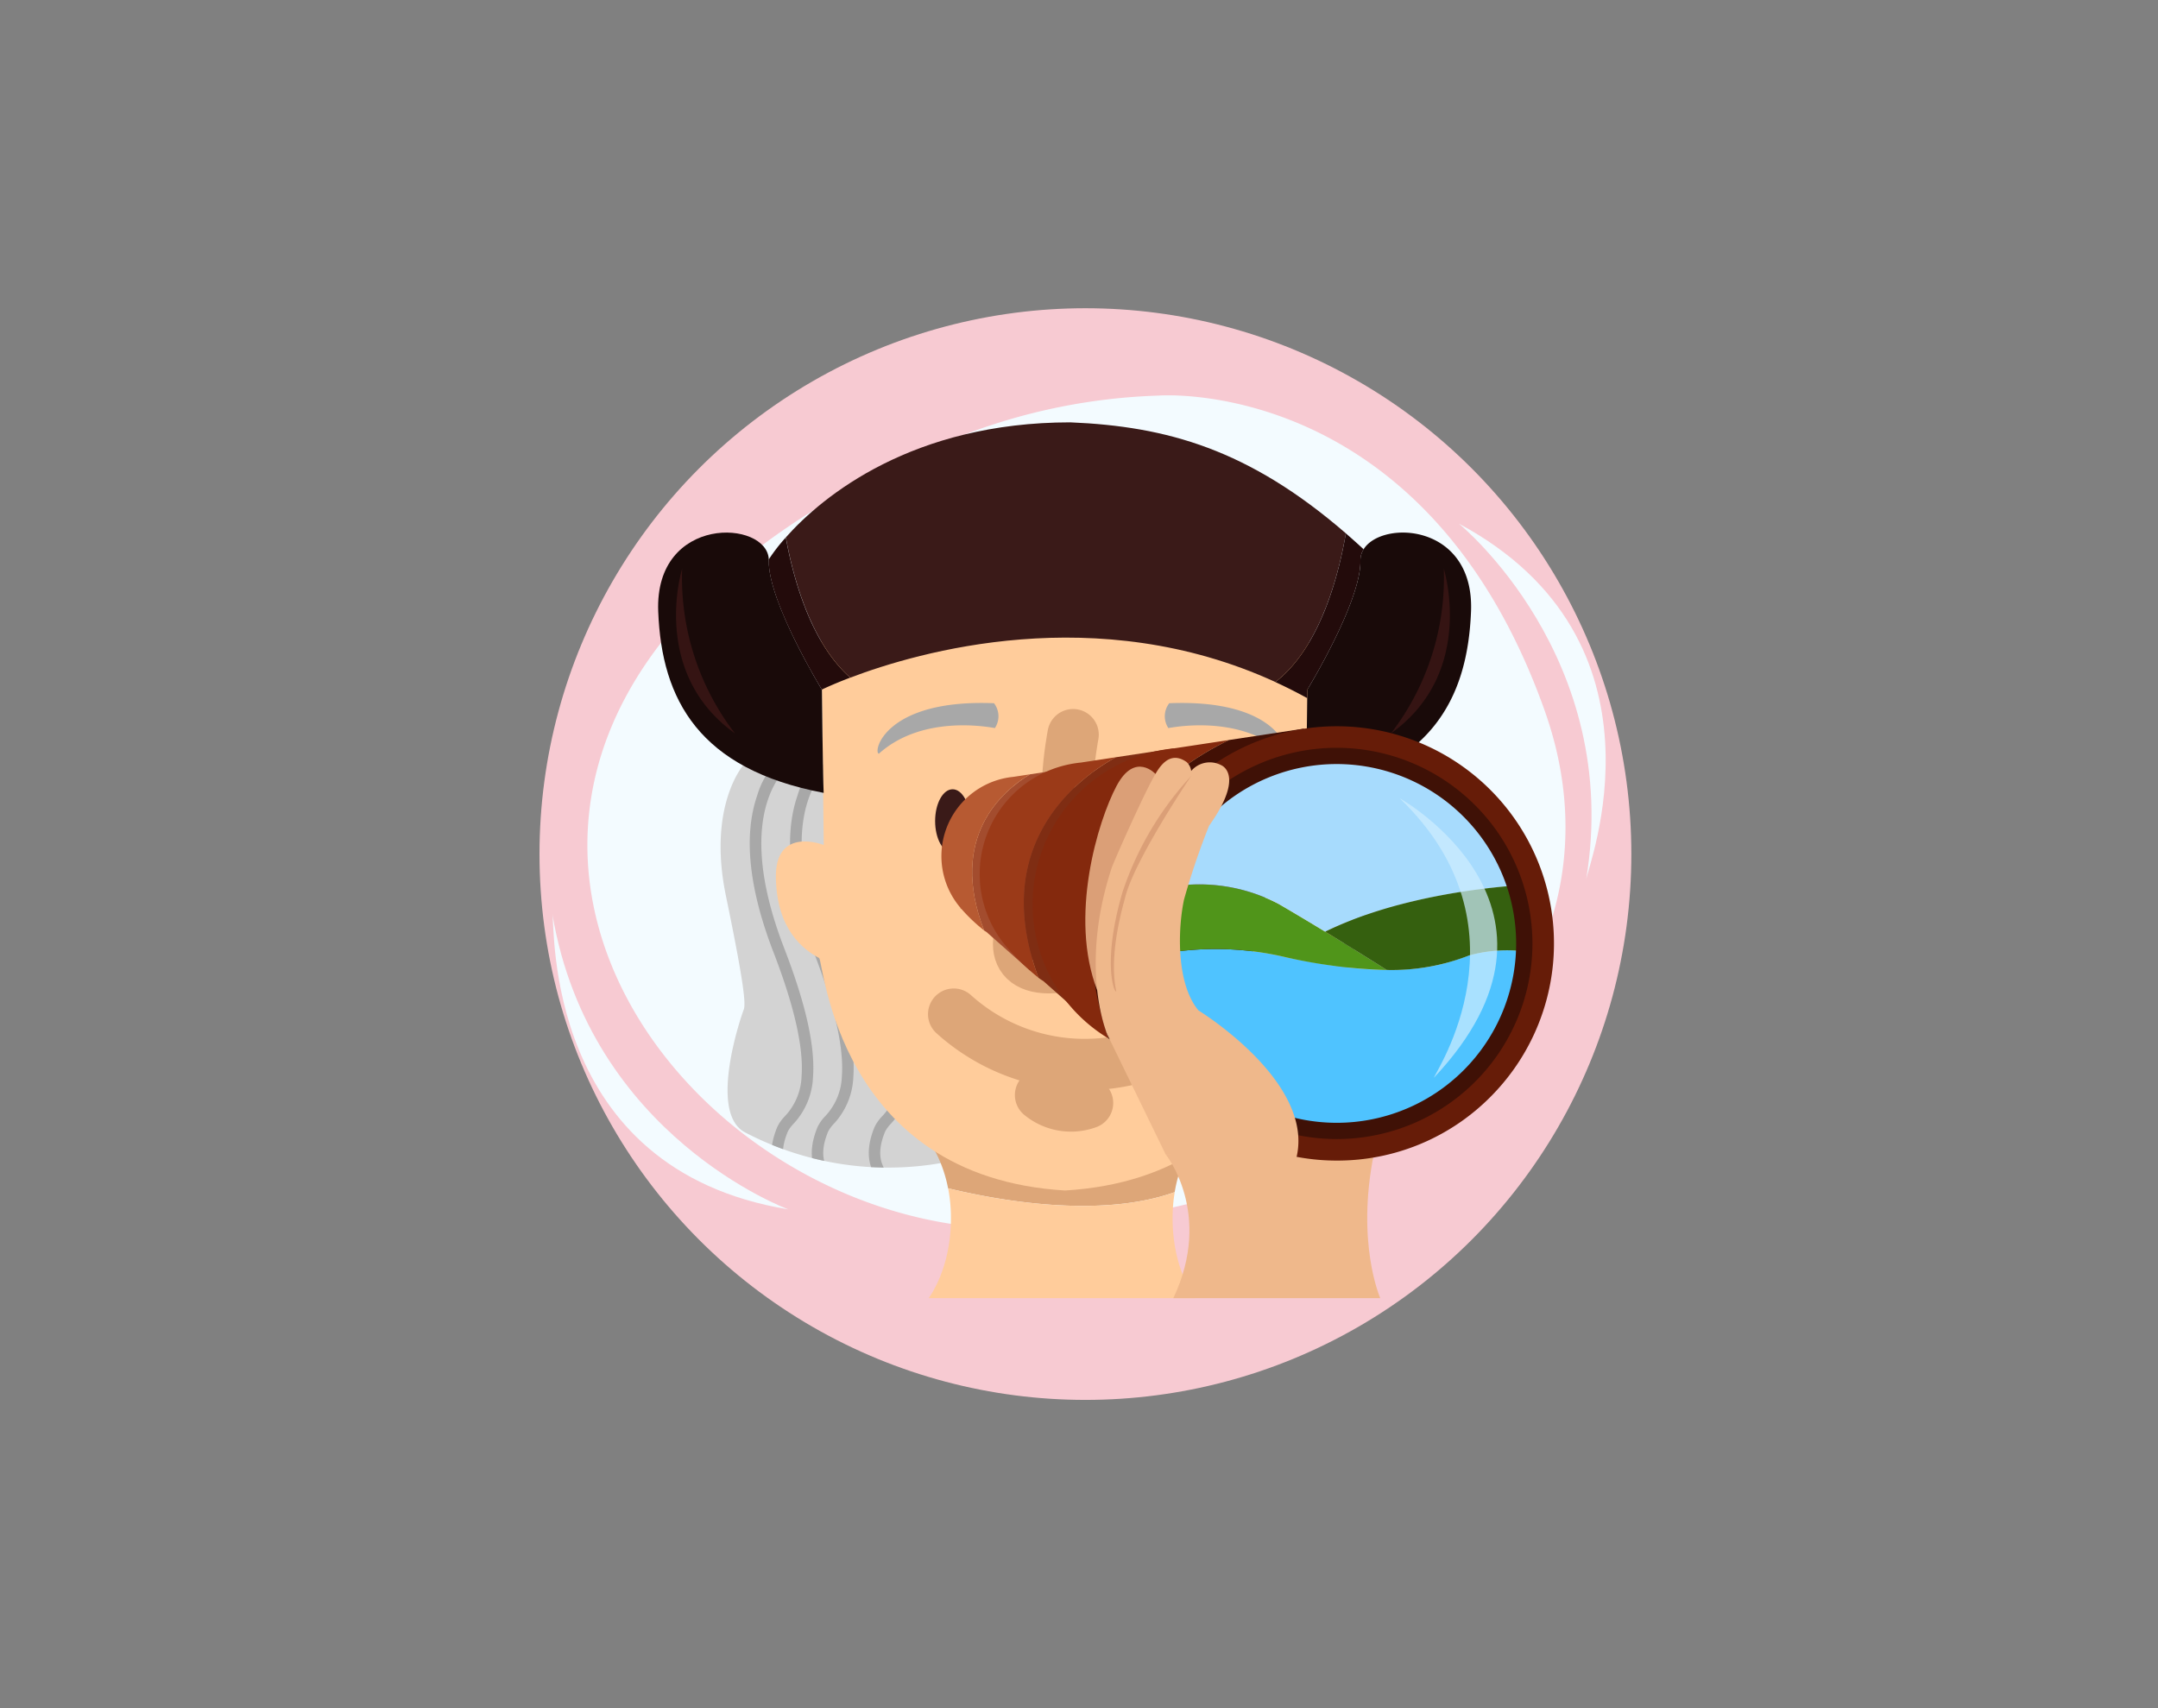 <svg xmlns="http://www.w3.org/2000/svg" xmlns:xlink="http://www.w3.org/1999/xlink" width="168" height="133" viewBox="0 0 168 133">
  <rect x="0" y="0" width="168" height="133" fill="#808080" stroke="none"/>
  <defs>
    <clipPath id="clip-path">
      <rect id="Rectángulo_345546" data-name="Rectángulo 345546" width="168" height="133" transform="translate(-3238 -6535)" fill="none" stroke="#707070" stroke-width="1"/>
    </clipPath>
    <clipPath id="clip-path-2">
      <rect id="Rectángulo_344645" data-name="Rectángulo 344645" width="82" height="70.297" fill="none"/>
    </clipPath>
    <clipPath id="clip-path-4">
      <path id="Trazado_697852" data-name="Trazado 697852" d="M112.1,242s-2.841,3.166-1.38,10.228,1.542,8.442,1.38,8.848-2.841,8.118.162,9.579a24.017,24.017,0,0,0,15.667,2.273c1.055.65.5-30.961.5-30.961Z" transform="translate(-110.3 -241.964)" fill="none"/>
    </clipPath>
    <clipPath id="clip-path-6">
      <path id="Trazado_697857" data-name="Trazado 697857" d="M406.3,272.925a24.017,24.017,0,0,0,15.667-2.273c3-1.461.325-9.173.162-9.579s-.081-1.786,1.38-8.848S422.128,242,422.128,242l-16.325-.033s-.56,31.611.495,30.961" transform="translate(-405.654 -241.964)" fill="none"/>
    </clipPath>
    <clipPath id="clip-path-8">
      <rect id="Rectángulo_344643" data-name="Rectángulo 344643" width="7.599" height="21.772" fill="none"/>
    </clipPath>
  </defs>
  <g id="Enmascarar_grupo_998559" data-name="Enmascarar grupo 998559" transform="translate(3238 6535)" clip-path="url(#clip-path)">
    <g id="Grupo_1000203" data-name="Grupo 1000203" transform="translate(-157 -1)">
      <circle id="Elipse_8293" data-name="Elipse 8293" cx="42.5" cy="42.5" r="42.5" transform="translate(-3039 -6510)" fill="#f7cad2"/>
      <g id="Grupo_1000199" data-name="Grupo 1000199" transform="translate(-3038 -6503.22)">
        <g id="Grupo_998416" data-name="Grupo 998416" clip-path="url(#clip-path-2)">
          <g id="Grupo_998404" data-name="Grupo 998404">
            <g id="Grupo_998403" data-name="Grupo 998403" clip-path="url(#clip-path-2)">
              <path id="Trazado_697845" data-name="Trazado 697845" d="M97.531,24.6c6.5,18.351-6.861,36.88-38.149,40.131C29.5,67.837-.345,26.038,50.257,3.919A46.371,46.371,0,0,1,67.433.022s20.8-1.672,30.1,24.58" transform="translate(-20.262 0)" fill="#f3fbff"/>
              <path id="Trazado_697846" data-name="Trazado 697846" d="M594.423,84.171s12.779,10.4,9.9,27.729c.094-.98,7.146-18.563-9.9-27.729" transform="translate(-523.845 -74.177)" fill="#f3fbff"/>
              <path id="Trazado_697847" data-name="Trazado 697847" d="M18.377,363.134S2.911,357.458,0,340.132c.23.958-.72,19.878,18.377,23" transform="translate(0 -299.747)" fill="#f3fbff"/>
              <path id="Trazado_697848" data-name="Trazado 697848" d="M112.114,242s-2.841,3.166-1.38,10.228,1.542,8.442,1.38,8.848-2.841,8.118.162,9.579a24.017,24.017,0,0,0,15.667,2.273c1.055.649.495-30.961.495-30.961Z" transform="translate(-97.218 -213.236)" fill="#d3d3d3"/>
            </g>
          </g>
          <g id="Grupo_998406" data-name="Grupo 998406" transform="translate(13.096 28.729)">
            <g id="Grupo_998405" data-name="Grupo 998405" clip-path="url(#clip-path-4)">
              <path id="Trazado_697849" data-name="Trazado 697849" d="M133.8,268.87l.354-.82c-2.043-.884-2.6-2.254-1.753-4.311a2.641,2.641,0,0,1,.432-.59,5.663,5.663,0,0,0,1.531-3.684c.171-2.377-.563-5.647-2.244-10-4.36-11.289.654-14.443.706-14.474l-.458-.767a6.3,6.3,0,0,0-2.344,3.332c-1.086,3.133-.661,7.247,1.264,12.23,1.609,4.167,2.345,7.4,2.186,9.613a4.755,4.755,0,0,1-1.318,3.166,3.179,3.179,0,0,0-.581.833c-1.3,3.163.491,4.721,2.225,5.471" transform="translate(-127.166 -235.145)" fill="#a8a8a8"/>
              <path id="Trazado_697850" data-name="Trazado 697850" d="M160.236,268.87l.354-.82c-2.043-.884-2.6-2.254-1.753-4.311a2.643,2.643,0,0,1,.432-.59,5.663,5.663,0,0,0,1.531-3.684c.171-2.377-.563-5.647-2.244-10-4.36-11.289.654-14.443.705-14.474l-.458-.767a6.3,6.3,0,0,0-2.344,3.332c-1.086,3.133-.661,7.247,1.263,12.23,1.61,4.167,2.345,7.4,2.186,9.613a4.755,4.755,0,0,1-1.318,3.166,3.173,3.173,0,0,0-.581.833c-1.3,3.163.491,4.721,2.224,5.471" transform="translate(-150.463 -235.145)" fill="#a8a8a8"/>
              <path id="Trazado_697851" data-name="Trazado 697851" d="M197.612,268.87l.354-.82c-2.043-.884-2.6-2.254-1.753-4.311a2.642,2.642,0,0,1,.432-.59,5.663,5.663,0,0,0,1.531-3.684c.171-2.377-.563-5.647-2.244-10-4.36-11.289.654-14.443.705-14.474l-.458-.767a6.3,6.3,0,0,0-2.344,3.332c-1.086,3.133-.661,7.247,1.264,12.23,1.609,4.167,2.345,7.4,2.186,9.613a4.755,4.755,0,0,1-1.318,3.166,3.176,3.176,0,0,0-.581.833c-1.3,3.163.491,4.721,2.224,5.471" transform="translate(-183.401 -235.145)" fill="#a8a8a8"/>
            </g>
          </g>
          <g id="Grupo_998408" data-name="Grupo 998408">
            <g id="Grupo_998407" data-name="Grupo 998407" clip-path="url(#clip-path-2)">
              <path id="Trazado_697853" data-name="Trazado 697853" d="M422.128,242s2.841,3.166,1.38,10.228-1.542,8.442-1.38,8.848,2.841,8.118-.162,9.579a24.017,24.017,0,0,1-15.667,2.273c-1.055.649-.495-30.961-.495-30.961Z" transform="translate(-357.49 -213.236)" fill="#d3d3d3"/>
            </g>
          </g>
          <g id="Grupo_998410" data-name="Grupo 998410" transform="translate(48.165 28.729)">
            <g id="Grupo_998409" data-name="Grupo 998409" clip-path="url(#clip-path-6)">
              <path id="Trazado_697854" data-name="Trazado 697854" d="M499.294,268.87l-.354-.82c2.043-.884,2.6-2.254,1.753-4.311a2.64,2.64,0,0,0-.432-.59,5.664,5.664,0,0,1-1.531-3.684c-.171-2.377.563-5.647,2.244-10,4.36-11.289-.654-14.443-.705-14.474l.458-.767a6.3,6.3,0,0,1,2.344,3.332c1.086,3.133.661,7.247-1.263,12.23-1.61,4.167-2.345,7.4-2.186,9.613a4.754,4.754,0,0,0,1.318,3.166,3.173,3.173,0,0,1,.581.833c1.3,3.163-.491,4.721-2.224,5.471" transform="translate(-487.657 -235.145)" fill="#a8a8a8"/>
              <path id="Trazado_697855" data-name="Trazado 697855" d="M472.857,268.87l-.354-.82c2.043-.884,2.6-2.254,1.753-4.311a2.641,2.641,0,0,0-.432-.59,5.665,5.665,0,0,1-1.531-3.684c-.171-2.377.563-5.647,2.244-10,4.36-11.289-.654-14.443-.705-14.474l.458-.767a6.3,6.3,0,0,1,2.344,3.332c1.086,3.133.661,7.247-1.264,12.23-1.61,4.167-2.345,7.4-2.186,9.613a4.754,4.754,0,0,0,1.318,3.166,3.171,3.171,0,0,1,.581.833c1.3,3.163-.491,4.721-2.224,5.471" transform="translate(-464.359 -235.145)" fill="#a8a8a8"/>
              <path id="Trazado_697856" data-name="Trazado 697856" d="M435.482,268.87l-.354-.82c2.043-.884,2.6-2.254,1.753-4.311a2.642,2.642,0,0,0-.432-.59,5.663,5.663,0,0,1-1.531-3.684c-.171-2.377.563-5.647,2.244-10,4.36-11.289-.654-14.443-.705-14.474l.458-.767a6.3,6.3,0,0,1,2.344,3.332c1.086,3.133.661,7.247-1.264,12.23-1.609,4.167-2.345,7.4-2.186,9.613a4.753,4.753,0,0,0,1.317,3.166,3.179,3.179,0,0,1,.581.833c1.3,3.163-.491,4.721-2.224,5.471" transform="translate(-431.422 -235.145)" fill="#a8a8a8"/>
            </g>
          </g>
          <g id="Grupo_998415" data-name="Grupo 998415">
            <g id="Grupo_998414" data-name="Grupo 998414" clip-path="url(#clip-path-2)">
              <path id="Trazado_697858" data-name="Trazado 697858" d="M264.681,491.278c.013-.076.026-.152.04-.227a10.7,10.7,0,0,1,.584-2.017c.119-.3.243-.566.369-.806s.244-.449.354-.621c.054-.086.1-.163.151-.23s.087-.124.121-.17.063-.082.082-.106l.029-.036H245.365l.029.036c.019.024.049.059.082.106s.076.1.122.17.1.144.151.23c.11.172.229.381.354.621s.249.51.368.806a10.683,10.683,0,0,1,.569,1.944c3.935.955,11.813,2.38,17.641.3" transform="translate(-216.232 -429.235)" fill="#dda678"/>
              <path id="Trazado_697859" data-name="Trazado 697859" d="M267.5,528.565a1.893,1.893,0,0,0-.118-.183c-.045-.067-.093-.144-.143-.23-.1-.172-.218-.381-.336-.621s-.238-.51-.352-.806a11.49,11.49,0,0,1-.566-2.017c-.069-.369-.119-.75-.157-1.138s-.055-.781-.056-1.174a12.18,12.18,0,0,1,.166-2.086c-5.829,2.08-13.706.655-17.641-.3,0,.025.01.049.015.073a12.129,12.129,0,0,1,.205,2.313c0,.393-.021.787-.056,1.174s-.088.769-.157,1.138a11.476,11.476,0,0,1-.566,2.017c-.114.3-.232.566-.352.806s-.232.449-.336.621c-.051.086-.1.163-.143.23s-.121.183-.116.183Z" transform="translate(-217.486 -458.268)" fill="#ffcc9b"/>
              <path id="Trazado_697860" data-name="Trazado 697860" d="M187.936,163.865l.21-17.654-19,.078-19-.078.211,17.654s-3.8-1.515-3.727,2.555,2.176,5.614,3.368,6.245c.351.281,1.4,17.034,19.129,18.1v0h.027v0c17.727-1.068,18.779-17.821,19.129-18.1,1.193-.632,3.3-2.175,3.368-6.245s-3.726-2.555-3.726-2.555" transform="translate(-129.228 -128.851)" fill="#ffcc9b"/>
              <path id="Trazado_697861" data-name="Trazado 697861" d="M222.286,201.784a1.664,1.664,0,0,1,.069,1.931c-.138,0-5.518-1.173-9.036,2-.483-.138.483-4.277,8.967-3.932" transform="translate(-187.901 -177.808)" fill="#a8a8a8"/>
              <path id="Trazado_697862" data-name="Trazado 697862" d="M401.81,201.784a1.665,1.665,0,0,0-.069,1.931c.138,0,5.518-1.173,9.036,2,.483-.138-.483-4.277-8.968-3.932" transform="translate(-353.786 -177.808)" fill="#a8a8a8"/>
              <path id="Trazado_697863" data-name="Trazado 697863" d="M253.69,260.82c0,1.368-.61,2.477-1.362,2.477s-1.362-1.109-1.362-2.477.61-2.477,1.362-2.477,1.362,1.109,1.362,2.477" transform="translate(-221.167 -227.669)" fill="#3a1a18"/>
              <path id="Trazado_697864" data-name="Trazado 697864" d="M309.977,222.559s-1.322,6.779.58,8.412c1.192,1.023,7.644,6.6,1.548,8.838s-7.257-.107-5.806-2.875" transform="translate(-269.437 -196.134)" fill="none" stroke="#dda678" stroke-linecap="round" stroke-linejoin="round" stroke-width="4"/>
              <path id="Trazado_697865" data-name="Trazado 697865" d="M404.159,260.82c0,1.368-.61,2.477-1.363,2.477s-1.362-1.109-1.362-2.477.61-2.477,1.362-2.477,1.363,1.109,1.363,2.477" transform="translate(-353.771 -227.669)" fill="#3a1a18"/>
              <path id="Trazado_697866" data-name="Trazado 697866" d="M263.165,405.829a15.217,15.217,0,0,0,14.986,3.151" transform="translate(-231.919 -357.644)" fill="none" stroke="#dda678" stroke-linecap="round" stroke-linejoin="round" stroke-width="4"/>
              <path id="Trazado_697867" data-name="Trazado 697867" d="M320.118,458.86a3.72,3.72,0,0,0,3.654.619" transform="translate(-282.109 -404.378)" fill="none" stroke="#dda678" stroke-linecap="round" stroke-linejoin="round" stroke-width="4"/>
              <path id="Trazado_697868" data-name="Trazado 697868" d="M82.084,102.248S77.9,95.4,77.951,92.209c0-.032,0-.063,0-.094-.123-3.107-8.9-3.51-8.609,4.045.269,6.891,3.193,12.285,12.88,14.125-.068-1.421-.135-8.036-.135-8.036" transform="translate(-61.1 -79.331)" fill="#190a09"/>
              <path id="Trazado_697869" data-name="Trazado 697869" d="M498.4,91.32a1.614,1.614,0,0,0-.249.89c.054,3.193-4.133,10.039-4.133,10.039s0,.25-.007.662c-.019,1.711-.074,6.23-.128,7.374,9.687-1.84,12.611-7.234,12.88-14.125.267-6.848-6.924-7.157-8.362-4.841" transform="translate(-435.244 -79.332)" fill="#190a09"/>
              <path id="Trazado_697870" data-name="Trazado 697870" d="M196.69,26.4c-7.568-6.547-13.935-8.327-21.442-8.641-12.268,0-19.278,5.716-22.154,8.955.468,2.6,1.762,8.069,5.019,10.922,5.268-2,19.163-6.049,33.09.341,3.707-2.846,5.054-9.031,5.488-11.577" transform="translate(-134.916 -15.654)" fill="#3a1a18"/>
              <path id="Trazado_697871" data-name="Trazado 697871" d="M143.23,93.184A13.731,13.731,0,0,0,141.9,94.9c0,.031,0,.062,0,.094-.054,3.193,4.133,10.039,4.133,10.039s.793-.392,2.212-.931c-3.257-2.853-4.55-8.321-5.019-10.922" transform="translate(-125.053 -82.12)" fill="#230b0b"/>
              <path id="Trazado_697872" data-name="Trazado 697872" d="M479.542,90.54c-.434,2.546-1.781,8.731-5.488,11.577q1.242.57,2.483,1.252c0-.412.007-.662.007-.662s4.187-6.846,4.133-10.039a1.612,1.612,0,0,1,.249-.89q-.7-.646-1.384-1.238" transform="translate(-417.768 -79.79)" fill="#230b0b"/>
              <path id="Trazado_697873" data-name="Trazado 697873" d="M81.6,113.726s-2.533,8.074,4.116,12.823A19.878,19.878,0,0,1,81.6,113.726" transform="translate(-71.496 -100.223)" fill="#351413"/>
              <path id="Trazado_697874" data-name="Trazado 697874" d="M553.915,113.726s2.533,8.074-4.116,12.823a19.878,19.878,0,0,0,4.116-12.823" transform="translate(-484.516 -100.223)" fill="#351413"/>
              <path id="Trazado_697875" data-name="Trazado 697875" d="M261.97,248.542l-1.31.2a6.2,6.2,0,0,0-4.105,10.194l-.009.023.1.082A12.961,12.961,0,0,0,258.4,260.7c-2.818-7.269,1.428-10.872,3.571-12.161" transform="translate(-224.783 -219.032)" fill="#b75a32"/>
              <path id="Trazado_697876" data-name="Trazado 697876" d="M279.733,259.482l3.853-15.85-3.837.583c-2.143,1.289-6.389,4.892-3.571,12.161.066.046.13.088.189.123Z" transform="translate(-242.562 -214.705)" fill="#a34c2e"/>
              <path id="Trazado_697877" data-name="Trazado 697877" d="M290.793,237.355l-2.726.414a8.722,8.722,0,0,0-5.778,14.347l.129.147a19.23,19.23,0,0,0,2.358,2.263c-3.859-10.385,3.029-15.507,6.017-17.172" transform="translate(-246.928 -209.173)" fill="#9b3a18"/>
              <path id="Trazado_697878" data-name="Trazado 697878" d="M315.379,253.882l5.423-22.309-4.519.687c-2.988,1.664-9.876,6.786-6.017,17.172a3.956,3.956,0,0,0,.374.251Z" transform="translate(-272.419 -204.078)" fill="#7f2d13"/>
              <path id="Trazado_697879" data-name="Trazado 697879" d="M330.178,226.05l-4.288.651a12.194,12.194,0,0,0-8.078,20.06l.18.206a12.253,12.253,0,0,0,2.789,2.311c-4.779-14.408,4.663-20.944,9.4-23.229" transform="translate(-277.499 -199.21)" fill="#84290d"/>
              <path id="Trazado_697880" data-name="Trazado 697880" d="M362.935,249.266l7.08-30.689-5.841.887c-4.734,2.285-14.177,8.821-9.4,23.229.076.046.151.093.229.138Z" transform="translate(-311.496 -192.625)" fill="#421005"/>
              <path id="Trazado_697881" data-name="Trazado 697881" d="M418.707,508.718s-1.9-4.273-.5-11.229c-.166.5-16.23,0-16.23,0s3.765,4.6.619,11.229h16.107Z" transform="translate(-354.253 -438.421)" fill="#efb88b"/>
              <path id="Trazado_697882" data-name="Trazado 697882" d="M418.574,363.65c-2.373.842-5.512,1.99-14.239.153a23.685,23.685,0,0,0-10.368-.147,14.736,14.736,0,0,0,29.425-.244,11.211,11.211,0,0,0-4.819.238" transform="translate(-347.191 -320.04)" fill="#4fc3ff"/>
              <path id="Trazado_697883" data-name="Trazado 697883" d="M394.334,321.19a14.736,14.736,0,0,0-.625,4.255c0,.316.011.629.031.94a23.685,23.685,0,0,1,10.368.147,39.79,39.79,0,0,0,7.813.982c-1.834-1.166-5.089-3.205-8.407-5.139a13.278,13.278,0,0,0-9.179-1.185" transform="translate(-346.963 -282.769)" fill="#50951a"/>
              <path id="Trazado_697884" data-name="Trazado 697884" d="M413.081,235.317A14.742,14.742,0,0,0,398.97,245.8a13.279,13.279,0,0,1,9.179,1.185c1.24.722,2.471,1.459,3.622,2.16,5.448-2.667,12.181-3.419,15.333-3.629a14.742,14.742,0,0,0-14.023-10.2" transform="translate(-351.599 -207.377)" fill="#a7dbfd"/>
              <path id="Trazado_697885" data-name="Trazado 697885" d="M506.783,324.825c1.93,1.175,3.637,2.248,4.785,2.978a16.543,16.543,0,0,0,6.426-1.135,11.211,11.211,0,0,1,4.819-.238c.011-.231.017-.462.017-.7a14.724,14.724,0,0,0-.714-4.54c-3.152.211-9.885.963-15.333,3.629" transform="translate(-446.611 -283.059)" fill="#35600f"/>
              <path id="Trazado_697886" data-name="Trazado 697886" d="M399.22,259.85a15.505,15.505,0,1,1,10.964-4.541,15.4,15.4,0,0,1-10.964,4.541m0-29.472a13.967,13.967,0,1,0,13.967,13.967,13.983,13.983,0,0,0-13.967-13.967" transform="translate(-338.155 -201.668)" fill="#3f1106"/>
              <path id="Trazado_697887" data-name="Trazado 697887" d="M388.8,250.833a16.909,16.909,0,1,1,11.957-4.953,16.8,16.8,0,0,1-11.957,4.953m0-32.141a15.232,15.232,0,1,0,15.232,15.232A15.249,15.249,0,0,0,388.8,218.692" transform="translate(-327.732 -191.247)" fill="#661c08"/>
              <g id="Grupo_998413" data-name="Grupo 998413" transform="translate(65.962 31.372)" opacity="0.7">
                <g id="Grupo_998412" data-name="Grupo 998412">
                  <g id="Grupo_998411" data-name="Grupo 998411" clip-path="url(#clip-path-8)">
                    <path id="Trazado_697888" data-name="Trazado 697888" d="M555.551,264.219s15.156,8.5,2.659,21.772c.089-.4,7.8-11.736-2.659-21.772" transform="translate(-555.551 -264.219)" fill="#cfeeff"/>
                  </g>
                </g>
              </g>
              <path id="Trazado_697889" data-name="Trazado 697889" d="M354.941,244.1s-1.615-1.822-3.064.911-3.726,10.185-1.49,15.94c.041-.041,4.554-16.851,4.554-16.851" transform="translate(-307.957 -214.59)" fill="#db9f77"/>
              <path id="Trazado_697890" data-name="Trazado 697890" d="M363.713,238.8a1.9,1.9,0,0,1,2.339-.445c.341.155,1.615,1.118-.952,4.72a57.66,57.66,0,0,0-1.946,5.74c-.461,2.143-.662,6.474,1.118,8.627-.083-.041,9.812,5.962,7.411,12.172.042.456-9.978-.994-9.978-.994l-4.513-9.274s-2.267-5.124.341-13.032c.223-.6,2.337-5.4,3.3-7.111.362-.641,1.159-2.049,2.515-1.1a1.121,1.121,0,0,1,.362.694" transform="translate(-313.977 -209.554)" fill="#efb88b"/>
              <path id="Trazado_697891" data-name="Trazado 697891" d="M372.432,249.582s-4.366,6.45-5.121,9.39c-.157.632-1.33,4.442-.719,7.348-.037.379-1.189-1.938.5-7.719a24.861,24.861,0,0,1,5.34-9.018" transform="translate(-322.697 -219.948)" fill="#db9f77"/>
            </g>
          </g>
        </g>
      </g>
    </g>
  </g>
</svg>
